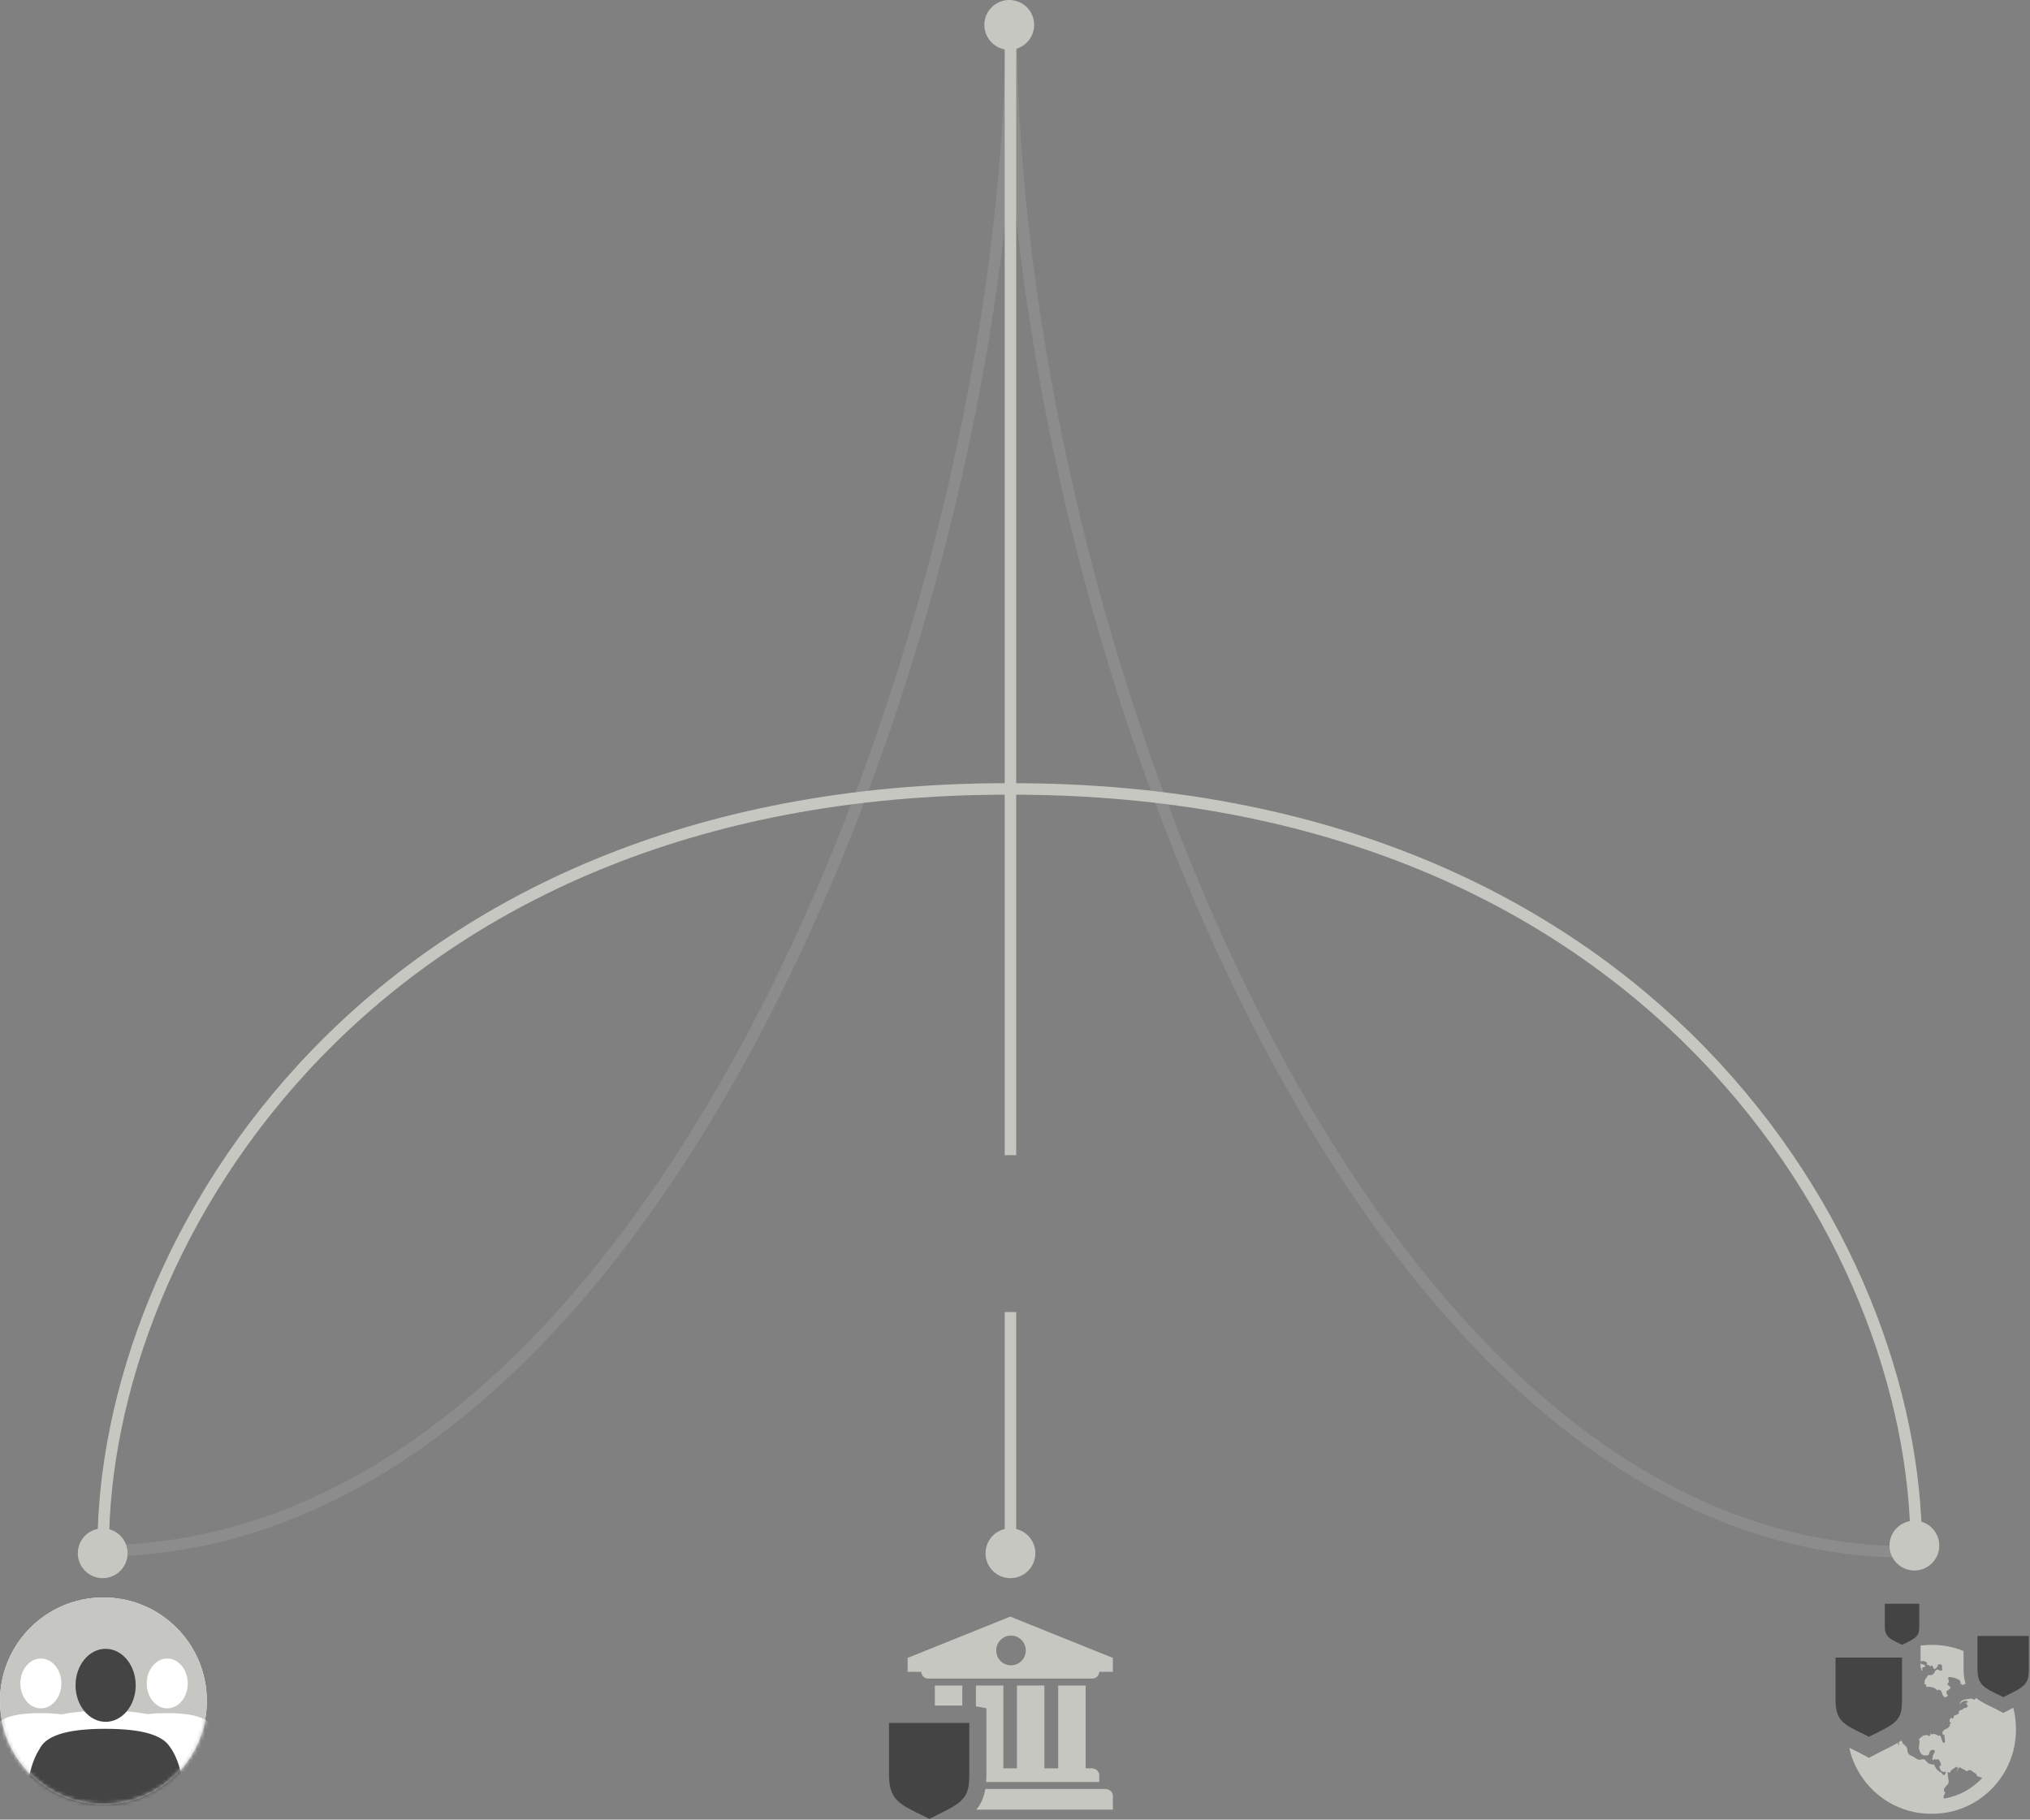 <?xml version="1.0" encoding="UTF-8" standalone="no"?>
<svg width="530px" height="475px" viewBox="0 0 530 475" version="1.1" xmlns="http://www.w3.org/2000/svg" xmlns:xlink="http://www.w3.org/1999/xlink" xmlns:sketch="http://www.bohemiancoding.com/sketch/ns">
    <rect x="0" y="0" width="530" height="475" fill="#808080" stroke="none"/>
    <!-- Generator: Sketch 3.3.3 (12081) - http://www.bohemiancoding.com/sketch -->
    <title>800</title>
    <desc>Created with Sketch.</desc>
    <defs>
        <circle id="path-1" cx="27" cy="27" r="27"></circle>
    </defs>
    <g id="Page-1" stroke="none" stroke-width="1" fill="none" fill-rule="evenodd" sketch:type="MSPage">
        <g id="800" sketch:type="MSLayerGroup" transform="translate(-3, -1)">
            <g id="1024-DiagramSlices">
                <g id="800Diagram">
                    <g id="800">
                        <g id="bgLines" transform="translate(23.312, 0.962)" sketch:type="MSShapeGroup">
                            <path d="M243.688,6.675 C243.688,160.012 332.46,405.152 477.895,405.152" id="Path-242" stroke="#C7C7C2" stroke-width="3" opacity="0.18"></path>
                            <path d="M243.688,6.45 C243.688,158.053 154.241,404.901 5.193,404.901" id="Path-242" stroke="#C7C7C2" stroke-width="3" opacity="0.18"></path>
                            <path d="M6.638,403.963 C6.638,324.086 76.609,205.98 242.726,205.98" id="Path-242" stroke="#C7C7C2" stroke-width="3"></path>
                            <circle id="Oval-21" fill="#C7C7C2" cx="6.5" cy="405.5" r="6.5"></circle>
                            <circle id="Oval-21" fill="#C7C7C2" cx="243.5" cy="405.5" r="6.5"></circle>
                            <circle id="Oval-21" fill="#C7C7C2" cx="479.5" cy="403.5" r="6.5"></circle>
                            <path d="M479.987,403.963 C479.987,324.086 410.015,205.98 243.899,205.98" id="Path-242" stroke="#C7C7C2" stroke-width="3"></path>
                            <path d="M243.5,342.535 L243.5,409.047" id="Line" stroke="#C7C7C2" stroke-width="3"></path>
                            <path d="M243.5,11.538 L243.5,301.575" id="Line" stroke="#C7C7C2" stroke-width="3"></path>
                            <circle id="Oval-21" fill="#C7C7C2" cx="243.188" cy="6.538" r="6.5"></circle>
                        </g>
                        <g id="networking" transform="translate(0, 414)">
                            <g id="iconGroup">
                                <g id="Imported-Layers"></g>
                                <g id="Imported-Layers" transform="translate(3, 4)">
                                    <g id="mask-4" fill="#FFFFFF" sketch:type="MSShapeGroup">
                                        <circle id="path-3" cx="27" cy="27" r="27"></circle>
                                    </g>
                                    <g id="Mask" fill="#C6C6C2" sketch:type="MSShapeGroup">
                                        <circle id="path-3" cx="27" cy="27" r="27"></circle>
                                    </g>
                                    <g id="male-Clipped">
                                        <mask id="mask-2" sketch:name="path-3" fill="white">
                                            <use xlink:href="#path-1"></use>
                                        </mask>
                                        <g id="path-3"></g>
                                        <g id="male" mask="url(#mask-2)">
                                            <g transform="translate(-5, 12)" id="Group">
                                                <g transform="translate(0.626, 0.868)">
                                                    <path d="M29.646,46.044 C30.193,40.731 29.988,33.955 29.234,29.841 C28.98,27.083 28.298,22.939 26.473,20.513 C25.157,18.472 21.635,17.324 15.057,17.324 L14.914,17.324 C7.922,17.324 4.382,18.62 3.273,20.907 C1.657,23.37 1.032,27.227 0.792,29.841 C0.038,33.955 -0.166,40.731 0.38,46.044 C0.229,46.539 0.128,47.084 0.092,47.66 C-0.056,50.051 0.963,52.057 2.365,52.141 C3.225,52.194 4.03,51.513 4.56,50.429 C4.835,50.016 4.906,49.623 4.906,49.623 C4.906,49.623 4.907,49.587 4.907,49.524 C5.048,49.046 5.142,48.521 5.177,47.968 C5.23,47.116 5.133,46.313 4.924,45.627 C4.921,42.543 4.884,38.207 4.721,34.586 C5.188,33.791 5.629,32.885 6.037,31.925 C6.728,36.436 6.514,41.501 6.389,43.483 C6.376,43.548 6.365,43.614 6.356,43.681 C6.21,44.728 6.327,48.68 6.722,57.269 C6.864,60.35 8.371,80.176 8.648,83.81 C8.158,84.248 7.862,84.814 7.862,85.432 C7.862,86.821 9.348,87.008 11.178,87.008 C13.011,87.008 14.496,86.821 14.496,85.432 C14.496,85.087 14.403,84.757 14.236,84.456 L14.272,84.382 L14.318,50.027 C14.318,50.027 14.286,48.311 14.986,47.728 C15.688,48.311 15.657,50.027 15.657,50.027 L15.703,84.382 L15.738,84.456 C15.571,84.757 15.478,85.087 15.478,85.432 C15.478,86.821 16.964,87.008 18.795,87.008 C20.627,87.008 22.112,86.821 22.112,85.432 C22.112,84.814 21.816,84.248 21.326,83.81 C21.603,80.176 23.11,60.35 23.252,57.269 C23.647,48.68 23.764,44.728 23.619,43.681 C23.608,43.607 23.595,43.534 23.58,43.462 C23.455,41.458 23.242,36.352 23.948,31.831 C24.367,32.825 24.822,33.764 25.305,34.586 C25.141,38.206 25.104,42.543 25.102,45.628 C24.892,46.313 24.796,47.116 24.848,47.968 C24.883,48.521 24.978,49.046 25.118,49.523 C25.119,49.587 25.119,49.623 25.119,49.623 C25.119,49.623 25.192,50.016 25.466,50.429 C25.994,51.513 26.799,52.194 27.66,52.141 C29.064,52.057 30.08,50.051 29.934,47.66 C29.898,47.084 29.796,46.539 29.646,46.044 L29.646,46.044 Z M15.04,16.078 C18,16.078 20.399,13.167 20.399,9.575 C20.399,5.983 18,3.071 15.04,3.071 C12.083,3.071 9.683,5.983 9.683,9.575 C9.683,13.167 12.083,16.078 15.04,16.078 L15.04,16.078 Z" id="Shape" fill="#FFFFFF" sketch:type="MSShapeGroup"></path>
                                                    <path d="M62.646,46.044 C63.193,40.731 62.988,33.955 62.234,29.841 C61.98,27.083 61.298,22.939 59.473,20.513 C58.157,18.472 54.635,17.324 48.057,17.324 L47.914,17.324 C40.922,17.324 37.382,18.62 36.273,20.907 C34.657,23.37 34.032,27.227 33.792,29.841 C33.038,33.955 32.834,40.731 33.38,46.044 C33.229,46.539 33.128,47.084 33.092,47.66 C32.944,50.051 33.963,52.057 35.365,52.141 C36.225,52.194 37.03,51.513 37.56,50.429 C37.835,50.016 37.906,49.623 37.906,49.623 C37.906,49.623 37.907,49.587 37.907,49.524 C38.048,49.046 38.142,48.521 38.177,47.968 C38.23,47.116 38.133,46.313 37.924,45.627 C37.921,42.543 37.884,38.207 37.721,34.586 C38.188,33.791 38.629,32.885 39.037,31.925 C39.728,36.436 39.514,41.501 39.389,43.483 C39.376,43.548 39.365,43.614 39.356,43.681 C39.21,44.728 39.327,48.68 39.722,57.269 C39.864,60.35 41.371,80.176 41.648,83.81 C41.158,84.248 40.862,84.814 40.862,85.432 C40.862,86.821 42.348,87.008 44.178,87.008 C46.011,87.008 47.496,86.821 47.496,85.432 C47.496,85.087 47.403,84.757 47.236,84.456 L47.272,84.382 L47.318,50.027 C47.318,50.027 47.286,48.311 47.986,47.728 C48.688,48.311 48.657,50.027 48.657,50.027 L48.703,84.382 L48.738,84.456 C48.571,84.757 48.478,85.087 48.478,85.432 C48.478,86.821 49.964,87.008 51.795,87.008 C53.627,87.008 55.112,86.821 55.112,85.432 C55.112,84.814 54.816,84.248 54.326,83.81 C54.603,80.176 56.11,60.35 56.252,57.269 C56.647,48.68 56.764,44.728 56.619,43.681 C56.608,43.607 56.595,43.534 56.58,43.462 C56.455,41.458 56.242,36.352 56.948,31.831 C57.367,32.825 57.822,33.764 58.305,34.586 C58.141,38.206 58.104,42.543 58.102,45.628 C57.892,46.313 57.796,47.116 57.848,47.968 C57.883,48.521 57.978,49.046 58.118,49.523 C58.119,49.587 58.119,49.623 58.119,49.623 C58.119,49.623 58.192,50.016 58.466,50.429 C58.994,51.513 59.799,52.194 60.66,52.141 C62.064,52.057 63.08,50.051 62.934,47.66 C62.898,47.084 62.796,46.539 62.646,46.044 L62.646,46.044 Z M48.04,16.078 C51,16.078 53.399,13.167 53.399,9.575 C53.399,5.983 51,3.071 48.04,3.071 C45.083,3.071 42.683,5.983 42.683,9.575 C42.683,13.167 45.083,16.078 48.04,16.078 L48.04,16.078 Z" id="Shape" fill="#FFFFFF" sketch:type="MSShapeGroup"></path>
                                                    <path d="M56.599,65.153 C57.522,56.188 57.177,44.755 55.905,37.815 C55.475,33.161 54.325,26.169 51.246,22.075 C49.026,18.632 43.082,16.695 31.984,16.695 L31.743,16.695 C19.945,16.695 13.973,18.882 12.101,22.741 C9.374,26.895 8.321,33.404 7.914,37.814 C6.642,44.755 6.298,56.188 7.22,65.153 C6.964,65.989 6.794,66.909 6.733,67.88 C6.484,71.914 8.203,75.299 10.569,75.441 C12.02,75.531 13.379,74.381 14.272,72.551 C14.736,71.855 14.857,71.192 14.857,71.192 C14.857,71.192 14.858,71.132 14.858,71.025 C15.096,70.218 15.255,69.333 15.314,68.4 C15.403,66.962 15.239,65.607 14.887,64.45 C14.882,59.247 14.82,51.93 14.544,45.821 C15.332,44.479 16.076,42.95 16.765,41.33 C17.93,48.942 17.57,57.489 17.359,60.832 C17.337,60.941 17.319,61.053 17.303,61.166 C17.056,62.934 17.253,69.601 17.921,84.093 C18.16,89.292 20.702,122.744 21.169,128.875 C20.344,129.614 19.844,130.568 19.844,131.613 C19.844,133.955 22.35,134.272 25.439,134.272 C28.531,134.272 31.037,133.955 31.037,131.613 C31.037,131.029 30.88,130.473 30.598,129.965 L30.659,129.841 L30.736,71.873 C30.736,71.873 30.682,68.978 31.865,67.995 C33.049,68.978 32.996,71.873 32.996,71.873 L33.073,129.841 L33.133,129.965 C32.851,130.473 32.695,131.029 32.695,131.613 C32.695,133.955 35.202,134.272 38.29,134.272 C41.382,134.272 43.888,133.955 43.888,131.613 C43.888,130.568 43.387,129.614 42.562,128.875 C43.029,122.744 45.571,89.292 45.811,84.093 C46.478,69.601 46.675,62.934 46.43,61.166 C46.411,61.041 46.39,60.918 46.364,60.797 C46.154,57.415 45.794,48.8 46.986,41.172 C47.693,42.85 48.459,44.434 49.275,45.82 C48.999,51.929 48.936,59.247 48.932,64.451 C48.579,65.607 48.416,66.962 48.504,68.4 C48.563,69.333 48.723,70.218 48.959,71.024 C48.961,71.132 48.961,71.192 48.961,71.192 C48.961,71.192 49.084,71.855 49.547,72.551 C50.438,74.381 51.796,75.531 53.249,75.441 C55.617,75.299 57.332,71.914 57.086,67.88 C57.025,66.909 56.853,65.989 56.599,65.153" id="Shape" fill="#FFFFFF" sketch:type="MSShapeGroup"></path>
                                                    <path d="M53.353,63.511 C54.155,55.725 53.855,45.795 52.75,39.767 C52.377,35.725 51.379,29.652 48.704,26.097 C46.776,23.106 41.614,21.423 31.975,21.423 L31.765,21.423 C21.518,21.423 16.331,23.323 14.705,26.674 C12.336,30.283 11.422,35.936 11.069,39.766 C9.964,45.795 9.665,55.725 10.466,63.511 C10.244,64.237 10.096,65.036 10.043,65.88 C9.827,69.383 11.32,72.323 13.374,72.446 C14.635,72.524 15.815,71.526 16.591,69.937 C16.993,69.332 17.098,68.756 17.098,68.756 C17.098,68.756 17.099,68.704 17.099,68.611 C17.306,67.91 17.444,67.141 17.495,66.332 C17.573,65.082 17.43,63.905 17.124,62.9 C17.12,58.381 17.066,52.026 16.827,46.72 C17.511,45.555 18.157,44.227 18.756,42.82 C19.768,49.431 19.455,56.854 19.272,59.758 C19.253,59.853 19.237,59.95 19.223,60.048 C19.009,61.584 19.18,67.374 19.76,79.961 C19.968,84.477 22.175,113.531 22.581,118.856 C21.865,119.498 21.431,120.327 21.431,121.234 C21.431,123.268 23.607,123.543 26.29,123.543 C28.975,123.543 31.152,123.268 31.152,121.234 C31.152,120.727 31.016,120.244 30.771,119.803 L30.824,119.695 L30.891,69.348 C30.891,69.348 30.844,66.833 31.871,65.98 C32.899,66.833 32.853,69.348 32.853,69.348 L32.92,119.695 L32.972,119.803 C32.727,120.244 32.591,120.727 32.591,121.234 C32.591,123.268 34.769,123.543 37.451,123.543 C40.137,123.543 42.313,123.268 42.313,121.234 C42.313,120.327 41.879,119.498 41.162,118.856 C41.568,113.531 43.775,84.477 43.983,79.961 C44.563,67.374 44.734,61.584 44.521,60.048 C44.505,59.94 44.486,59.833 44.464,59.728 C44.281,56.79 43.969,49.308 45.004,42.682 C45.618,44.14 46.284,45.516 46.993,46.719 C46.753,52.025 46.698,58.381 46.695,62.901 C46.388,63.905 46.246,65.082 46.323,66.332 C46.374,67.141 46.513,67.91 46.718,68.61 C46.72,68.704 46.72,68.756 46.72,68.756 C46.72,68.756 46.827,69.332 47.228,69.937 C48.002,71.526 49.182,72.524 50.444,72.446 C52.5,72.323 53.99,69.383 53.776,65.88 C53.723,65.036 53.574,64.237 53.353,63.511 L53.353,63.511 Z M31.95,19.598 C36.288,19.598 39.803,15.331 39.803,10.067 C39.803,4.804 36.288,0.537 31.95,0.537 C27.615,0.537 24.099,4.804 24.099,10.067 C24.099,15.331 27.615,19.598 31.95,19.598 L31.95,19.598 Z" id="Shape" fill="#444444" sketch:type="MSShapeGroup"></path>
                                                </g>
                                            </g>
                                        </g>
                                    </g>
                                </g>
                            </g>
                            <g id="iconInstitution" transform="translate(235, 9)" sketch:type="MSShapeGroup">
                                <path d="M22.886,50.388 L58.553,50.388 L58.553,46.809 C58.553,46.306 58.404,45.902 58.002,45.55 C57.603,45.198 57.152,44.996 56.65,44.996 L25.257,44.996 C24.896,47.166 24.159,48.885 22.886,50.388 L22.886,50.388 Z M22.795,23.427 L22.795,17.988 L29.958,17.988 L29.958,39.603 L33.512,39.603 L33.512,17.988 L40.674,17.988 L40.674,39.603 L44.28,39.603 L44.28,17.988 L51.442,17.988 L51.442,39.603 L53.095,39.603 C53.595,39.603 54.046,39.805 54.448,40.158 C54.798,40.51 54.999,40.914 54.999,41.368 L54.999,43.182 L25.466,43.182 C25.514,42.511 25.536,41.8 25.536,41.046 L25.536,27.529 L25.536,23.924 L22.795,23.427 L22.795,23.427 Z M19.239,23.209 L19.239,17.988 L12.079,17.988 L12.079,23.208 C14.404,23.207 16.371,23.207 17.888,23.208 C18.392,23.208 18.843,23.208 19.239,23.209 L19.239,23.209 Z M8.522,14.412 C8.522,14.865 8.723,15.319 9.073,15.671 C9.473,16.024 9.924,16.174 10.426,16.174 L53.095,16.174 C53.595,16.174 54.046,16.024 54.448,15.671 C54.798,15.319 54.999,14.865 54.999,14.412 L58.553,14.412 L58.553,10.782 L31.761,0 L4.966,10.782 L4.966,14.412 L8.522,14.412 L8.522,14.412 Z M31.958,12.72 C34.092,12.72 35.821,10.98 35.821,8.833 C35.821,6.687 34.092,4.947 31.958,4.947 C29.825,4.947 28.095,6.687 28.095,8.833 C28.095,10.98 29.825,12.72 31.958,12.72 L31.958,12.72 Z" id="iconUniversity" fill="#C7C7C2"></path>
                                <path d="M21.071,27.747 L21.071,41.037 C21.071,46.255 20.206,48.026 14.613,50.805 C14.365,50.929 11.514,52.36 11.216,52.52 L10.938,52.671 L10.652,52.822 L10.367,52.671 L10.081,52.52 C8.906,51.901 7.713,51.356 6.786,50.899 C1.661,48.37 0.103,46.574 0.103,41.037 L0.103,27.747 C0.103,27.747 20.959,27.727 21.071,27.747 L21.071,27.747 Z" id="iconUniversitySheild" fill="#444444"></path>
                            </g>
                            <g id="iconNetwork" transform="translate(482, 5)" sketch:type="MSShapeGroup">
                                <path d="M36.927,25.249 C37.759,25.899 38.771,26.5 39.985,27.097 C39.872,27.042 41.533,27.838 41.992,28.075 C42.056,28.108 42.056,28.108 42.12,28.142 L42.314,28.243 L42.497,28.34 L44.032,29.15 L45.568,28.342 L45.76,28.241 L45.972,28.126 C46.006,28.109 46.264,27.978 46.632,27.793 L46.632,27.793 C47.099,29.601 47.332,31.488 47.332,33.45 C47.332,37.465 46.355,41.117 44.403,44.514 C42.401,47.909 39.731,50.585 36.393,52.541 C33.002,54.496 29.304,55.475 25.351,55.475 C21.344,55.475 17.647,54.496 14.258,52.541 C10.92,50.585 8.249,47.909 6.245,44.514 C5.099,42.519 4.29,40.437 3.817,38.245 L3.817,38.245 C4.319,38.485 5.714,39.158 6.164,39.39 C6.244,39.432 6.244,39.432 6.323,39.473 L6.568,39.602 L6.799,39.723 L8.96,40.863 L11.123,39.725 L11.365,39.598 L11.637,39.452 C11.686,39.425 12.258,39.137 12.974,38.777 C13.503,38.512 14.19,38.169 14.387,38.071 C15.16,37.688 15.867,37.306 16.511,36.917 C16.516,36.967 16.516,37.029 16.516,37.102 C16.569,37.205 16.569,37.309 16.619,37.412 C16.672,37.465 16.722,37.515 16.825,37.465 C16.849,37.294 16.816,37.067 16.721,36.788 C16.949,36.647 17.17,36.505 17.382,36.361 C17.488,36.475 17.577,36.645 17.697,36.846 C17.852,37.102 17.852,37.258 17.697,37.258 C17.852,37.258 18.058,37.309 18.262,37.515 C18.468,37.721 18.674,37.928 18.777,38.081 C18.88,38.235 18.93,38.494 18.983,38.854 C19.033,39.161 19.083,39.42 19.136,39.521 C19.186,39.677 19.239,39.78 19.392,39.934 C19.495,40.037 19.649,40.14 19.752,40.19 C19.855,40.243 20.01,40.346 20.214,40.397 C20.369,40.5 20.523,40.603 20.573,40.603 C20.676,40.653 20.832,40.757 21.088,40.91 C21.344,41.066 21.55,41.22 21.703,41.272 C21.909,41.323 22.063,41.376 22.165,41.376 C22.268,41.376 22.424,41.323 22.577,41.272 C22.731,41.272 22.886,41.22 22.987,41.22 C23.245,41.169 23.552,41.323 23.811,41.632 C24.067,41.94 24.271,42.146 24.426,42.249 C25.094,42.609 25.607,42.712 25.966,42.559 C25.966,42.559 25.966,42.662 26.019,42.765 C26.069,42.866 26.122,43.022 26.222,43.228 C26.325,43.382 26.428,43.535 26.481,43.638 C26.531,43.742 26.584,43.792 26.634,43.845 C26.737,43.998 26.89,44.102 27.149,44.308 C27.405,44.461 27.559,44.617 27.661,44.718 C27.815,44.668 27.867,44.565 27.867,44.461 C27.815,44.617 27.867,44.821 28.073,45.028 C28.277,45.284 28.433,45.388 28.586,45.337 C28.842,45.284 28.995,44.977 28.995,44.411 C28.38,44.718 27.918,44.514 27.609,43.895 C27.609,43.895 27.559,43.845 27.508,43.742 C27.456,43.638 27.456,43.588 27.405,43.485 C27.353,43.432 27.353,43.329 27.353,43.228 C27.302,43.175 27.302,43.072 27.353,43.022 C27.353,42.969 27.405,42.969 27.456,42.969 C27.661,42.969 27.764,42.919 27.764,42.866 C27.764,42.765 27.764,42.662 27.712,42.506 C27.661,42.3 27.609,42.199 27.609,42.096 C27.559,41.94 27.456,41.786 27.302,41.529 C27.096,41.323 26.993,41.169 26.943,41.117 C26.84,41.272 26.684,41.376 26.481,41.323 C26.275,41.323 26.122,41.22 26.019,41.066 C26.019,41.117 26.019,41.169 25.966,41.22 C25.966,41.323 25.916,41.376 25.916,41.426 C25.659,41.426 25.556,41.426 25.504,41.376 C25.504,41.323 25.556,41.169 25.556,40.91 C25.607,40.603 25.659,40.397 25.659,40.243 C25.71,40.19 25.76,40.037 25.813,39.883 C25.916,39.727 25.966,39.624 26.069,39.471 C26.122,39.367 26.122,39.264 26.172,39.111 C26.172,39.007 26.122,38.904 26.019,38.854 C25.916,38.801 25.76,38.751 25.504,38.801 C25.145,38.801 24.939,39.007 24.785,39.367 C24.785,39.42 24.735,39.521 24.682,39.677 C24.682,39.78 24.632,39.934 24.579,39.984 C24.476,40.087 24.426,40.14 24.271,40.19 C24.17,40.243 23.911,40.243 23.605,40.243 C23.296,40.243 23.04,40.19 22.937,40.087 C22.68,39.934 22.474,39.677 22.268,39.264 C22.115,38.854 22.012,38.494 22.012,38.184 C22.012,38.031 22.012,37.772 22.063,37.465 C22.115,37.155 22.165,36.898 22.165,36.742 C22.165,36.589 22.115,36.332 22.012,36.022 C22.063,35.972 22.165,35.919 22.268,35.766 C22.371,35.612 22.474,35.509 22.525,35.456 C22.577,35.456 22.628,35.406 22.68,35.406 L22.783,35.406 C22.834,35.406 22.886,35.406 22.937,35.353 C22.937,35.303 22.987,35.25 22.987,35.199 C22.987,35.199 22.937,35.149 22.886,35.096 C22.834,35.046 22.783,35.046 22.783,35.046 C22.937,35.096 23.193,35.046 23.605,34.993 C24.014,34.89 24.271,34.89 24.373,35.046 C24.682,35.25 24.888,35.199 24.991,34.943 C24.991,34.943 24.991,34.84 24.939,34.686 C24.888,34.53 24.888,34.376 24.939,34.324 C25.042,34.84 25.298,34.89 25.76,34.583 C25.813,34.633 25.966,34.686 26.222,34.686 C26.428,34.736 26.584,34.787 26.684,34.84 C26.737,34.89 26.84,34.943 26.89,34.993 C26.993,35.096 27.046,35.096 27.046,35.149 L27.199,35.149 C27.25,35.096 27.353,35.046 27.456,34.943 C27.661,35.199 27.764,35.456 27.815,35.612 C28.021,36.382 28.174,36.795 28.33,36.898 C28.483,36.949 28.586,36.949 28.636,36.949 C28.739,36.949 28.792,36.846 28.792,36.692 L28.792,36.279 C28.792,36.176 28.739,36.022 28.739,35.919 L28.689,35.663 L28.689,35.149 L28.689,34.943 C28.38,34.89 28.227,34.787 28.174,34.583 C28.073,34.427 28.124,34.223 28.174,34.067 C28.277,33.861 28.433,33.707 28.636,33.553 C28.636,33.501 28.739,33.501 28.842,33.45 C28.995,33.397 29.151,33.297 29.304,33.244 C29.46,33.141 29.561,33.09 29.664,32.987 C30.075,32.627 30.178,32.318 30.075,32.008 C30.229,32.008 30.332,31.905 30.384,31.751 C30.384,31.751 30.332,31.701 30.281,31.648 C30.178,31.598 30.126,31.545 30.023,31.495 C29.972,31.495 29.922,31.442 29.922,31.442 C30.075,31.341 30.126,31.238 29.972,30.979 C30.075,30.928 30.126,30.825 30.178,30.672 C30.229,30.516 30.281,30.415 30.384,30.415 C30.588,30.619 30.794,30.672 31,30.465 C31.153,30.312 31.153,30.156 31.05,30.002 C31.103,29.849 31.309,29.745 31.615,29.693 C31.924,29.642 32.077,29.539 32.13,29.436 C32.283,29.436 32.334,29.436 32.386,29.385 L32.386,29.026 C32.386,28.87 32.437,28.766 32.489,28.663 C32.592,28.56 32.695,28.51 32.899,28.407 C33.157,28.356 33.258,28.303 33.311,28.253 L33.773,27.943 C33.823,27.893 33.823,27.84 33.773,27.84 C34.132,27.893 34.441,27.79 34.647,27.533 C34.851,27.327 34.8,27.12 34.491,26.967 C34.544,26.864 34.544,26.76 34.388,26.657 C34.286,26.607 34.132,26.554 33.979,26.504 L34.338,26.504 C34.491,26.504 34.594,26.504 34.594,26.451 C34.903,26.297 34.851,26.144 34.388,25.988 C34.082,25.885 33.67,26.041 33.157,26.348 C33.157,26.348 33.055,26.451 32.899,26.607 C32.746,26.76 32.643,26.864 32.54,26.914 C32.54,26.914 32.592,26.864 32.643,26.76 C32.695,26.657 32.746,26.554 32.798,26.451 C32.849,26.297 32.899,26.245 32.899,26.245 C33.002,26.091 33.208,25.937 33.517,25.782 C33.773,25.681 34.286,25.578 35.006,25.474 C35.672,25.318 36.137,25.422 36.496,25.782 C36.443,25.731 36.546,25.628 36.752,25.422 C36.816,25.358 36.875,25.299 36.927,25.249 L36.927,25.249 L36.927,25.249 Z M34.23,21.611 C33.828,20.466 33.65,19.135 33.65,17.533 L33.65,12.986 C31.036,11.905 28.263,11.375 25.351,11.375 C24.36,11.375 23.388,11.435 22.434,11.555 L22.434,14.451 L22.434,15.917 C22.465,15.861 22.495,15.788 22.525,15.697 C22.68,15.593 22.834,15.543 23.09,15.593 C23.346,15.593 23.552,15.646 23.708,15.749 C24.22,16.006 24.271,16.263 23.911,16.52 C24.117,16.52 24.323,16.572 24.632,16.726 C24.888,16.879 24.991,16.983 24.939,17.139 C25.094,16.879 25.248,16.726 25.401,16.726 C25.504,16.726 25.556,16.879 25.659,17.139 C25.76,17.343 25.813,17.498 25.813,17.498 C25.966,17.703 26.122,17.755 26.275,17.652 C26.428,17.549 26.584,17.343 26.737,17.139 C26.89,16.932 26.993,16.829 27.046,16.829 C26.84,16.776 26.787,16.675 26.943,16.623 C27.25,16.416 27.508,16.416 27.712,16.469 C27.815,16.52 27.867,16.572 27.97,16.726 C28.124,17.086 28.124,17.239 27.867,17.239 C28.073,17.395 28.124,17.549 28.073,17.806 C28.073,18.012 27.918,18.115 27.661,18.115 C27.559,18.115 27.405,18.065 27.25,17.962 C27.046,17.858 26.89,17.806 26.84,17.806 C26.737,17.806 26.584,17.858 26.428,17.962 C26.325,18.065 26.222,18.218 26.122,18.475 C26.019,18.681 25.863,18.835 25.813,18.938 C25.504,19.248 25.042,19.351 24.373,19.248 C24.426,19.248 24.426,19.298 24.323,19.454 C24.271,19.557 24.17,19.658 24.067,19.814 C23.964,19.968 23.861,20.02 23.861,20.071 C23.708,20.277 23.605,20.483 23.502,20.74 L23.502,21.1 C23.449,21.306 23.449,21.51 23.399,21.614 C23.605,21.563 23.811,21.666 23.911,21.974 C24.014,22.233 24.014,22.386 23.911,22.386 C24.579,22.283 25.094,22.336 25.607,22.489 C26.275,22.746 26.684,23.003 26.737,23.262 C26.89,23.056 27.149,23.056 27.609,23.209 C27.764,23.312 27.918,23.622 28.073,24.085 C28.124,24.392 28.277,24.599 28.433,24.805 C28.636,25.062 28.792,25.114 29.048,25.011 L29.098,24.959 C29.201,24.908 29.254,24.855 29.304,24.855 C29.357,24.805 29.407,24.754 29.46,24.702 C29.51,24.702 29.561,24.651 29.561,24.599 C29.561,24.548 29.561,24.495 29.51,24.495 C29.357,24.392 29.254,24.188 29.201,24.032 C29.151,23.826 29.151,23.622 29.254,23.466 C29.304,23.416 29.46,23.262 29.716,23.159 C29.972,23.003 30.126,22.849 30.178,22.696 C30.229,22.437 30.178,22.233 29.869,22.077 C29.613,21.873 29.46,21.77 29.46,21.614 C29.46,21.51 29.561,21.41 29.664,21.254 C29.819,21.151 29.869,20.997 29.819,20.894 C29.819,20.843 29.819,20.74 29.716,20.534 C29.664,20.328 29.613,20.224 29.613,20.121 C29.613,20.071 29.664,19.968 29.767,19.814 C29.869,19.761 30.178,19.761 30.691,19.864 C31.206,19.917 31.512,20.02 31.668,20.121 C31.718,20.174 31.821,20.224 32.027,20.277 C32.233,20.38 32.386,20.431 32.54,20.534 C32.695,20.637 32.746,20.687 32.798,20.791 L32.643,20.791 C32.746,20.894 32.849,21.05 32.899,21.203 C32.899,21.357 32.849,21.46 32.643,21.51 C32.798,21.51 32.952,21.51 33.105,21.614 C33.414,21.717 33.414,21.82 33.157,21.923 C33.208,21.923 33.311,21.873 33.414,21.873 C33.517,21.873 33.567,21.82 33.62,21.77 C33.67,21.77 33.723,21.717 33.773,21.666 C33.823,21.614 33.876,21.614 33.926,21.614 C33.926,21.563 33.979,21.563 34.029,21.563 C34.081,21.563 34.131,21.563 34.23,21.611 L34.23,21.611 L34.23,21.611 Z M22.434,16.19 L22.434,17.282 C22.484,17.373 22.542,17.513 22.577,17.652 C22.628,17.909 22.731,18.065 22.834,18.166 C22.937,18.065 22.937,17.962 22.886,17.755 C22.834,17.549 22.834,17.446 22.886,17.343 C22.937,17.343 22.987,17.292 23.04,17.239 C23.143,17.189 23.245,17.189 23.399,17.139 C23.502,17.086 23.605,17.035 23.655,17.035 C23.758,16.932 23.655,16.829 23.399,16.623 C23.346,16.572 23.296,16.572 23.143,16.52 C23.04,16.469 22.937,16.469 22.834,16.416 C22.731,16.366 22.628,16.313 22.525,16.263 C22.488,16.244 22.458,16.219 22.434,16.19 L22.434,16.19 L22.434,16.19 Z M28.636,50.431 C28.792,50.175 28.895,50.019 28.895,49.865 C28.586,49.815 28.483,49.556 28.536,49.145 C28.586,48.836 28.842,48.476 29.357,47.962 C29.716,47.653 29.869,47.19 29.716,46.571 C29.664,46.367 29.613,46.007 29.561,45.491 C29.51,45.028 29.51,44.668 29.46,44.514 C29.46,44.565 29.561,44.617 29.716,44.668 C29.922,44.718 30.023,44.771 30.075,44.821 C30.075,44.771 30.126,44.668 30.178,44.514 C30.281,44.358 30.332,44.255 30.384,44.205 C30.435,44.102 30.487,44.051 30.641,43.948 C30.744,43.895 30.847,43.845 30.847,43.792 C30.897,43.792 31,43.742 31.103,43.638 C31.256,43.535 31.359,43.432 31.462,43.382 C31.512,43.329 31.668,43.278 31.771,43.228 C31.924,43.228 32.027,43.278 32.077,43.382 C32.18,43.485 32.18,43.691 32.027,43.895 C31.924,44.154 31.924,44.308 32.027,44.411 C32.077,44.358 32.077,44.205 32.077,44.051 C32.13,43.845 32.18,43.691 32.283,43.588 C32.386,43.485 32.489,43.432 32.592,43.382 C32.695,43.382 32.798,43.382 32.899,43.432 C32.952,43.485 33.055,43.588 33.157,43.638 C33.311,43.742 33.414,43.792 33.517,43.792 C33.773,43.895 34.132,44.102 34.544,44.461 C34.491,44.411 34.491,44.411 34.544,44.358 C34.544,44.358 34.594,44.308 34.647,44.308 C34.697,44.255 34.748,44.205 34.8,44.205 C34.851,44.154 34.903,44.154 34.954,44.102 L35.057,44.102 C35.16,44.102 35.263,44.102 35.313,44.051 C35.365,44.051 35.468,44.051 35.571,44.102 C35.672,44.205 35.775,44.205 35.775,44.255 C35.828,44.308 35.878,44.358 35.981,44.411 C36.084,44.514 36.137,44.565 36.187,44.565 C36.237,44.617 36.34,44.668 36.496,44.771 C36.649,44.874 36.802,44.977 36.855,45.028 C36.958,45.08 37.008,45.181 37.111,45.284 C37.162,45.388 37.162,45.491 37.162,45.644 C37.265,45.644 37.521,45.748 37.83,45.851 C37.933,45.903 38.036,45.954 38.189,45.954 C38.395,46.007 38.498,46.057 38.548,46.108 C35.775,49.042 32.437,50.842 28.536,51.511 C28.483,51.358 28.433,51.204 28.433,51.048 C28.433,50.945 28.483,50.741 28.636,50.431 L28.636,50.431 Z" id="Path" fill="#C7C7C2"></path>
                                <path d="M17.589,14.695 L17.589,25.655 C17.589,29.958 16.873,31.419 12.241,33.71 C12.036,33.812 9.675,34.992 9.428,35.125 L9.198,35.249 L8.961,35.373 L8.725,35.249 L8.489,35.125 C7.515,34.614 6.527,34.165 5.76,33.788 C1.516,31.702 0.226,30.221 0.226,25.655 L0.226,14.695 C0.226,14.695 17.496,14.678 17.589,14.695 L17.589,14.695 Z M22.096,0.642 L22.096,6.331 C22.096,8.564 21.724,9.322 19.32,10.512 C19.213,10.565 17.988,11.177 17.86,11.246 L17.74,11.31 L17.617,11.375 L17.495,11.31 L17.372,11.246 C16.867,10.981 16.354,10.748 15.956,10.552 C13.753,9.469 13.083,8.701 13.083,6.331 L13.083,0.642 C13.083,0.642 22.047,0.633 22.096,0.642 L22.096,0.642 Z M50.7,9.049 L50.7,17.52 C50.7,20.845 50.147,21.974 46.567,23.745 C46.408,23.824 44.584,24.736 44.393,24.838 L44.215,24.934 L44.032,25.03 L43.85,24.934 L43.667,24.838 C42.914,24.443 42.151,24.096 41.558,23.805 C38.278,22.193 37.281,21.048 37.281,17.52 L37.281,9.049 C37.281,9.049 50.628,9.036 50.7,9.049 L50.7,9.049 Z" id="iconMapMarker" fill="#444444"></path>
                            </g>
                        </g>
                    </g>
                </g>
            </g>
        </g>
    </g>
</svg>